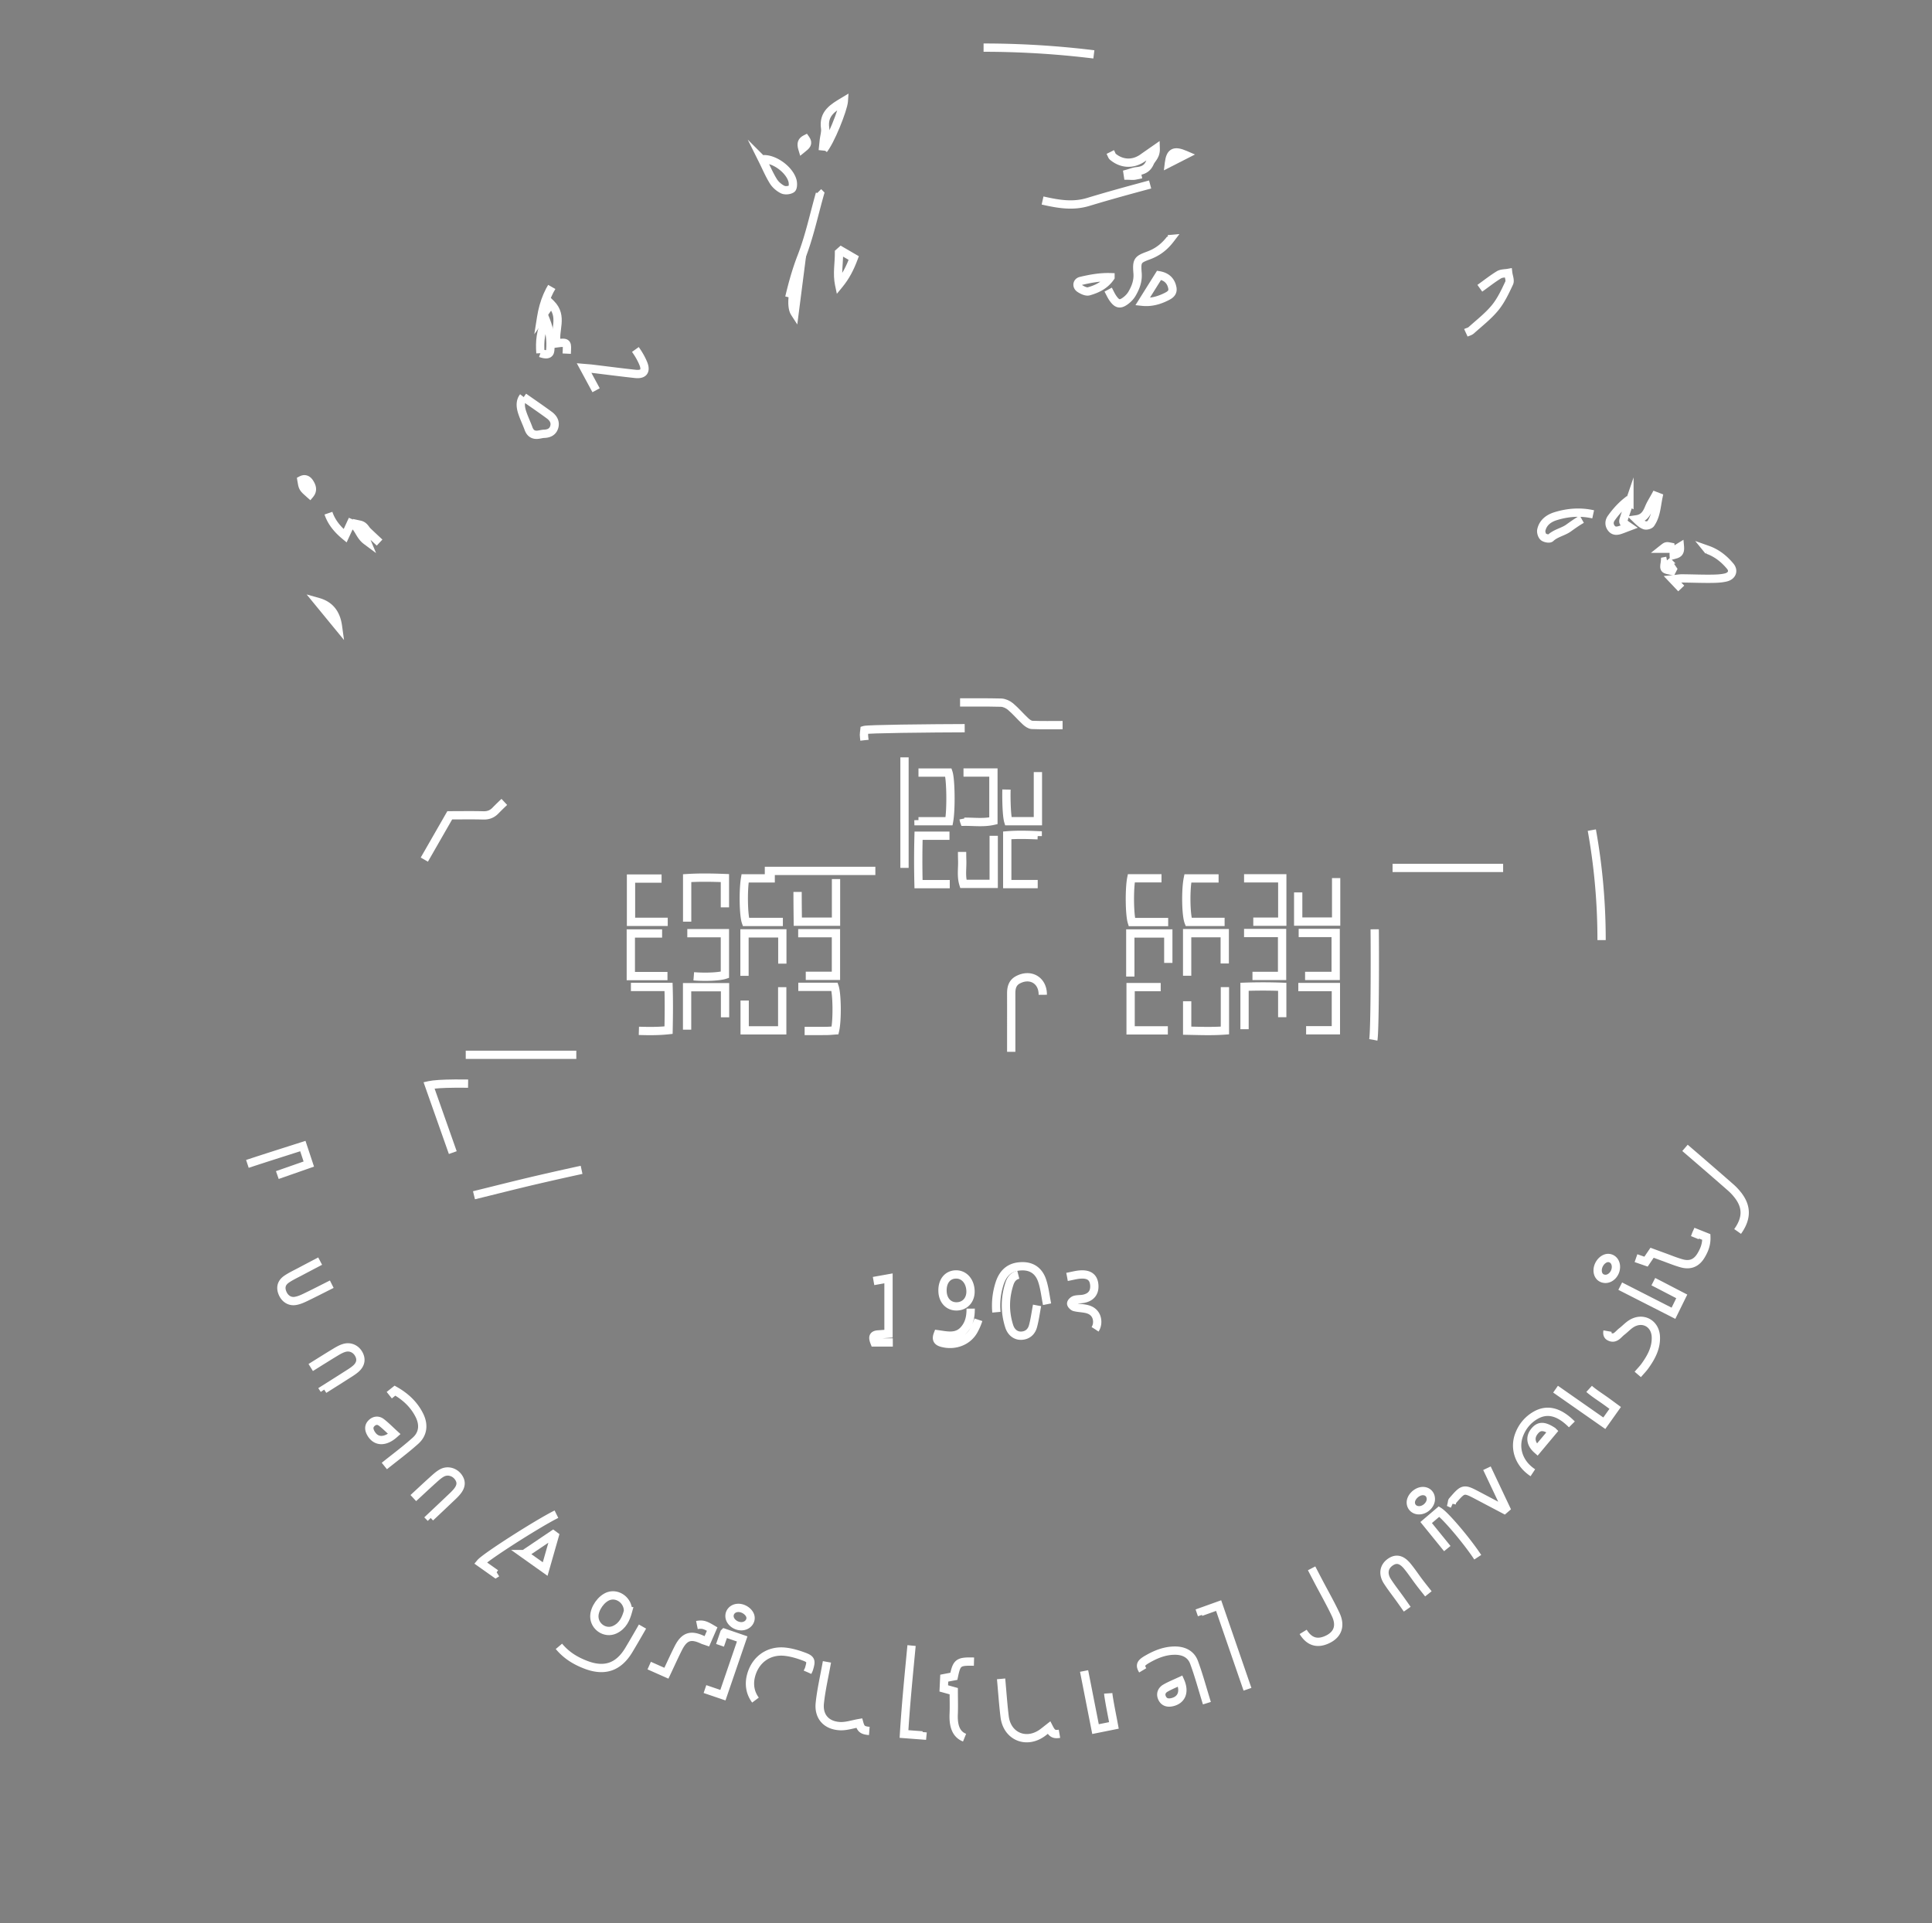 <svg id="xiaohui" xmlns="http://www.w3.org/2000/svg" width="349.483" viewBox="0 0 349.483 347.983"><rect x="0" y="0" width="349.483" height="347.983" fill="#808080" stroke="none"/><style>path{stroke-dasharray:1020;stroke-dashoffset:1000;-webkit-animation:dash 5s linear infinite;animation:dash 5s linear forwards}@-webkit-keyframes dash{to{stroke-dashoffset:0}}@keyframes dash{to{stroke-dashoffset:0}}</style><path d="M177.921 8.617c89.799.037 161.606 72.988 161.53 161.616-.076 88.916-72.285 161.361-161.419 161.352-89.251-.009-161.629-72.384-161.527-161.6C16.608 80.861 88.897 8.594 177.921 8.617zm126.201 97.859l-1.57-1.655c.82-.082 1.279-.169 1.738-.166 1.678.011 3.356.083 5.033.07.954-.007 1.935-.022 2.855-.239 1.128-.266 1.492-1.205.81-2.028-1.095-1.319-2.418-2.383-4.073-2.971 1.078 1.328 2.922 1.922 3.788 3.908-3.259.382-6.17.242-9.329-.138.965-1.41 1.869-2.563 1.736-4.115-.014-.163.055-.443.162-.489 1.209-.516.865-1.691 1.04-2.776.757.142 1.385.296 2.022.368.71.08 1.446.201 2.139.098 1.562-.233 2.249-1.74 1.47-3.169-1.633 1.347-3.628 1.364-5.588 1.536-.688.06-1.105-.241-1.494-.77-.323-.438-.51-1.146-1.366-.979l-.221 1.591c-.371.044-.658.084-.947.112-.281.027-.564.043-.846.063 2.336.897 2.336.897 2.934 2.67-2.981.672-5.956.513-8.986.348.334.333.695.674 1.099.736 1.339.208 2.316.801 2.753 2.142.023.07.206.088.35.144l1.011-.825c.19 1.369-.6 1.974-1.34 2.83-1.199-.941-2.276-1.884-3.452-2.68-1.182-.8-1.865-2.218-3.481-2.894 1.664 2.857 2.758 3.886 5.02 5.311 1.67 1.051 2.97 2.667 4.987 3.202.615.163 1.189.478 1.782.724l1.815 2.089c-1.512.228-2.462-.538-3.434-1.135-2.249-1.38-4.469-2.808-6.691-4.232-1.856-1.189-3.897-1.826-6.068-2.106-.749-.097-1.429-.101-1.899.644-.454.718-.258 1.39.102 2.039.633 1.139 1.755 1.571 2.917 1.933.414.129.819.29 1.542.55-.44.293-.575.445-.736.48-2.486.553-4.943.938-7.038-1.095-.34-.329-.772-.57-1.181-.819-1.065-.648-2.071-1.327-1.955-2.883-.489.79-.794 1.559-1.153 2.302-.396.818-.17 1.398.615 1.769 1.029.486 2.091.907 3.107 1.418.827.415 1.609.921 2.487 1.431-1.186 1.812-2.761 2.821-4.197 3.963-1.17.931-1.591.83-2.406-.504-1.169-1.912-2.009-3.95-2.229-6.211-.035-.36-.191-.707-.291-1.061l-.395.062c.069.986-.005 2.008.238 2.948.373 1.442.887 2.861 1.476 4.232 1.356 3.154 1.366 3.602 4.594 1.009 1.166-.937 2.187-2.052 3.336-3.013.369-.309 1.112-.677 1.379-.515 1.082.655 2.045 1.506 3.051 2.285l-.191.335-2.172-.679c.749.9 1.618 1.518 2.522 2.079.624.387 1.275.418 1.743-.262.426-.618-.099-.992-.45-1.379-.241-.265-.538-.479-.783-.741-.949-1.013-1.887-2.036-3.005-3.244 1.273-.229 2.214-.356 3.133-.574 1.651-.391 2.01-1.455.922-2.75-.339-.404-.83-.677-1.229-1.035-.543-.486-1.064-.996-1.637-1.536.286-.177.337-.235.388-.235.176-.001.358-.007.528.033 2.657.633 4.78 2.102 6.664 4.05.986 1.02 2.106 2.026 3.361 2.64 1.366.668 2.946.94 4.462 1.235.405.079 1.137-.276 1.314-.633.162-.328-.077-1.082-.393-1.372-.639-.589-1.454-.993-2.199-1.471zm-235.461-8.3c-.73-.684-1.466-1.362-2.187-2.056-.391-.376-.569-1.008-1.405-1.187l1.214 2.907c-1.369-1.019-1.397-2.582-2.801-3.177l-1.052 2.279c-1.874-1.55-3.108-3.319-3.357-5.671-.044-.416-.1-.843-.238-1.234-.615-1.744-1.123-3.546-1.941-5.192-.669-1.346-1.485-1.39-2.583-.418-.939.83-1.846 1.56-3.122.63-.61.734-.569 1.446-.228 2.105.381.738.827 1.46 1.349 2.104a49.854 49.854 0 0 0 2.973 3.372c.608.624.784 1.233.642 2.091-.552 3.358-1.304 6.702-.785 10.23-.729.124-1.314.329-1.886.298-1.166-.064-2.216-.43-2.904-1.505-.597-.935-.825-1.81-.063-2.79.415-.534.259-1.12-.161-1.649-1.237-1.557-4.658-2.33-6.464-1.443-1.147.563-1.331 1.635-.274 2.402.701.509 1.59.881 2.444 1.028 1.431.246 2.475.981 3.141 2.17.726 1.297 1.503 2.641 1.834 4.063.365 1.568.852 1.793 2.133 1.91.597.055 1.219.047 1.781.224.718.227 1.569.444 2.043.959 1.811 1.967 4.119 3.473 5.326 6.02.688 1.452 2.069 1.708 3.54 1.009 1.411-.671 1.984-1.78 1.774-3.374-.381-2.887-2.076-4.771-4.594-6.013-.913-.45-1.878-.795-2.788-1.25-1.619-.809-1.728-1.049-1.575-2.803.181-2.085.347-4.172.539-6.257.018-.199.179-.385.384-.802 1.805 2.252 3.646 4.267 4.43 6.883.605 2.02 2.038 2.611 3.804 3.012.973.221 1.29-.247 1.477-1.074-1.547-1.597-3.055-3.181-3.599-5.396.41.172.673.453.941.73.415.428.782.925 1.26 1.264.849.603 1.713.288 1.903-.725.104-.555-.013-1.188-.171-1.746-.194-.684-.537-1.326-.813-1.984.948.991 1.921 1.959 2.837 2.978.92 1.024 1.84 2.056 2.656 3.162.794 1.075 1.456 2.248 2.175 3.378l.397-.212c-.229-4.163-1.982-7.69-4.811-10.646l.544-2.909c.789.618 1.38 1.104 1.995 1.557.641.472 1.304.913 2.256 1.575l-2.982.261c2.395 1.154 4.211 1.079 6.785-.186 0-.251-.017-.545.003-.836.123-1.786.054-1.823-1.639-2.38a12.76 12.76 0 0 1-2.593-1.192 50.182 50.182 0 0 1-3.728-2.51c-3.443-2.531-6.633-5.313-8.839-9.062-.771-1.31-1.181-1.398-3.01-.891-.773 2.406-.819 4.672.012 6.276l1.319-2.499 8.711 8.265c-1.817.921-2.327.789-3.005-.648-.306-.65-.543-1.338-.9-1.958-.66-1.147-1.335-1.41-2.153-.938-1.544.891-1.886 1.614-1.14 2.853.52.863 1.251 1.597 1.878 2.397 1.102 1.403 2.195 2.813 3.291 4.221zm221.052 71.921c.019-61.595-49.924-111.585-111.615-111.719-61.619-.133-111.803 49.962-111.857 111.657-.054 61.674 50.039 111.812 111.706 111.807 61.722-.006 111.747-50.022 111.766-111.745zM148.01 34.751l.303.306c-1.079 3.792-1.889 7.69-3.312 11.348-1.449 3.725-2.293 7.555-3.098 11.42-.189.906-.215 1.847-.319 2.787 1.058.253 1.789.23 2.175-.684 1.334-3.153 2.392-6.386 2.942-9.781.354-2.185.829-4.351 1.252-6.525.548-2.815 2.211-5.012 3.997-7.13.399-.473.828-1.031 1.66-.913.426 1.566-.246 2.853-.751 4.179-.548 1.44-2.139.819-3.15 1.638-.051.638-.14 1.344-.157 2.051-.049 1.975-.1 3.95-.09 5.925a31.7 31.7 0 0 0 .216 3.4c.052.458.237.945.498 1.325.872 1.268 2.03 1.126 2.699-.276.897-1.88 1.812-3.751 2.817-5.828.675.446 1.349.798 1.91 1.282.982.847 1.979.993 3.117.364.107-1.434-.512-2.317-1.823-2.738-1.065-.342-2.131-.681-3.404-1.087.435-.364.708-.658 1.039-.852.41-.241.903-.347 1.3-.604.922-.599.877-1.412-.056-1.959-.81-.474-1.464-.292-2.065.392-.716.816-1.477 1.6-2.62 1.782-.592.095-1.257.195-1.593-.473-.338-.671-.573-1.394-.929-2.283.656.074 1.112.137 1.57.176 1.397.119 2.459-.408 3.107-1.673.762-1.487 1.039-3.069.746-4.711-.254-1.42-1.105-1.857-2.329-1.12-.966.582-1.797 1.385-2.701 2.073-.335.255-.708.46-1.399.902.319-1.047.534-1.658.688-2.285.185-.753.412-1.514.455-2.281.109-1.948-.563-2.39-2.34-1.638-.207.088-.427.145-.995.335l.779-2.356 1.656.985c.409-.435.826-.782 1.124-1.212 1.898-2.727 3.338-5.681 4.198-8.896a5.845 5.845 0 0 0 .178-1.953c-.117-1.427-1.156-1.989-2.392-1.317-.628.341-1.184.814-1.789 1.202-.41.263-.849.481-1.409.794-.067-.516-.065-.757-.132-.977-.241-.788-.383-1.64-.793-2.331-.427-.721-1.244-.929-2.068-.627-.827.303-.956.984-.832 1.77.103.649.196 1.301.268 1.954.144 1.305.062 2.587-.352 3.869l-1.223-.158c-.291.682.206 1.643-.967 1.822l-1.017-1.109c-1.134.64-1.103.64-1.095 1.419.009.88-.045 1.761-.074 2.735.745.14 1.653.423 2.57.457 1.519.057 1.888.37 1.754 1.94-.112 1.312-.291 2.618-.409 3.93-.062.685.071 1.291.765 1.679.757.423 1.368.302 1.9-.464zm-40.184 35.858l-2.171-4.019c.711.061 1.061.08 1.409.122 2.62.315 5.237.66 7.86.943 1.493.161 2.015-.514 1.428-1.921-.389-.931-.922-1.825-1.519-2.643-1.45-1.986-3.016-3.887-4.456-5.88-1.365-1.89-2.604-3.87-3.947-5.777-.793-1.125-1.618-2.239-2.542-3.256-.908-.999-1.421-.954-2.438-.05-.268.238-.537.494-.733.789-1.159 1.745-2.297 3.503-3.44 5.258-.3.461-.595.925-.955 1.486-1.015-1.594-.907-2.822-.057-4.235 1.573-2.617 2.945-5.356 4.368-8.062.224-.427.274-.946.43-1.519-1.44.183-3.101 1.332-4.724 3.157l1.214.22c-.384 2.221-1.594 3.87-2.996 5.793-.878-1.379-1.61-2.518-2.333-3.664-1.326-2.101-3.05-2.693-5.365-1.837-1.574.582-1.868 1.577-.549 2.627 2.022 1.608 3.276 3.797 4.857 5.743.955 1.175 1.004 2.259.19 3.423-1.236 1.767-2.512 3.506-3.786 5.246-.496.676-1.081 1.292-1.529 1.996-.188.295-.306.92-.14 1.092.269.28.842.5 1.207.413 1.074-.257 1.955-.859 2.488-1.898a227.817 227.817 0 0 1 2.444-4.609c.269-.495.603-.956 1.109-1.749.485 1.216.967 2.061 1.133 2.965.117.64.033 1.557-.358 2.003-.973 1.108-.781 2.117-.178 3.412l4.405-1.026 2.797 1.697c0 .217.017.79-.003 1.361-.041 1.153.446 1.648 1.601 1.539.342-.032.673-.187.98-.277l2.714 2.567c.613-.55 1.08-.972 1.585-1.43zm157.338-10.395c.329-.15.72-.23.976-.46 1.466-1.32 3.057-2.547 4.299-4.058 1.08-1.315 1.83-2.928 2.56-4.487.223-.477-.103-1.212-.177-1.829-.56.102-1.206.061-1.662.336-1.125.679-2.163 1.501-3.234 2.27-3.065 2.201-6.144 4.383-9.182 6.62-.916.675-1.82.84-2.856.43-.835-.33-1.672-.656-2.507-.988-2.06-.818-4.103-1.684-6.187-2.438-1.197-.434-1.968.376-1.599 1.612.115.387.353.778.638 1.064a16.192 16.192 0 0 0 1.763 1.524c1.184.887 2.399 1.731 3.65 2.628-.514 1.265-1.629 1.637-2.633 2.116-1.89.901-3.808 1.741-5.689 2.66-.423.206-.738.633-1.102.959l.119.424c.731.129 1.47.402 2.19.357a32.267 32.267 0 0 0 4.446-.577c1.123-.23 2.006-.033 2.744.826 1.171 1.361 2.375 2.696 3.491 4.102.423.533.639 1.23.919 1.791-1.176 1.381-2.888.232-4.194 1.24 2.025 1.081 4.09 1.452 6.115 1.905 1.333.298 1.89-.287 1.734-1.682-.147-1.317-.843-2.404-1.775-3.253-1.545-1.408-3.202-2.695-4.827-4.014-.49-.398-1.031-.733-1.894-1.339 2.493-.894 4.615-1.658 6.742-2.409.161-.057.363-.053.533-.017 2.205.47 4.146-.294 6.008-1.324a12.637 12.637 0 0 1 5.293-1.586c.537-.038 1.081-.075 1.607-.185 2.097-.441 3.836-2.732 3.671-4.799-2.915 3.221-6.202 4.227-9.98 2.581zm-214.998 152.4l5.695-1.992-1.078-3.256c-4.883 1.568-9.6 3.026-14.395 4.719l1.092 3.221 5.992-1.815 2.236 6.908-5.932 2.063 1.077 3.286 14.423-4.698-1.122-3.266-5.845 1.757c-.644-1.974-1.224-3.731-1.788-5.493-.126-.391-.2-.797-.355-1.434zm50.94 85.276c1.393 1.666 3.034 2.627 4.838 3.322 3.408 1.313 5.94.454 7.816-2.675 1.418-2.364 2.77-4.767 4.134-7.162.194-.341.29-.738.42-1.077-2.147-1.603-2.187-1.616-3.508-1.209-.917-2.156-2.61-3.245-4.909-3.271-2.355-.026-3.875 1.36-4.978 3.297a6.877 6.877 0 0 0-.463.973c-1.271 3.361 1.04 6.734 4.64 6.779.465.006.931.001 1.409.001-.755 1.821-2.064 2.645-3.753 2.075-1.101-.372-2.105-1.092-3.07-1.773-.462-.326-.733-.924-1.233-1.586l-1.343 2.306zm136.154-14.118c.474.911.829 1.598 1.188 2.283 1.059 2.016 2.187 4 3.161 6.056 1.019 2.15.326 3.809-1.783 4.661-1.67.675-3.051.223-4.113-1.53-.961-1.587-1.773-3.264-2.66-4.897-.593-1.09-1.203-2.171-1.875-3.38l-3.087 1.697c1.738 3.136 3.387 6.112 5.041 9.085.086.155.217.286.333.424 1.507 1.787 3.41 2.363 5.652 1.787 1.652-.425 3.116-1.235 4.396-2.362 1.87-1.647 2.344-3.693 1.63-6.03a11.975 11.975 0 0 0-.837-1.983 448.177 448.177 0 0 0-3.371-6.353c-.189-.351-.471-.652-.758-1.041-.964.521-1.846 1.001-2.917 1.583zm-136.606-9.796c-3.417 1.7-12.848 7.729-13.743 8.807l2.754 1.95 3.178-1.967 4.958 3.61-.919 3.637c.849.621 1.566 1.158 2.298 1.673.182.128.415.185.801.35l3.967-15.656-3.294-2.404zM200.46 52.405c.283.522.519 1.07.852 1.55.774 1.112 1.319 1.212 2.369.408.418-.32.807-.734 1.074-1.185.677-1.146 1.134-2.368 1.021-3.749-.185-2.277.017-2.476 1.95-3.19 1.431-.528 2.752-1.361 3.993-2.986-.69.062-1.053.018-1.351.136-.998.394-1.939.982-2.966 1.236-.913.226-1.914-.191-2.959.293.444-1.142.434-1.167 1.269-1.489 1.282-.495 2.585-.936 3.864-1.437.344-.135.635-.405 1.137-.736l-2.644-1.925c1.706-1.403 4.111-.188 5.562-1.805-.31-1.066-1.021-1.472-1.908-1.501a18.584 18.584 0 0 0-2.858.147c-1.837.226-3.657.682-5.524.212-.159-.04-.375.141-.886.354l4.086 2.022c-.922.462-1.503.684-2.006 1.022-.95.636.303 1.253.017 2.138-.753.571-1.669 1.234-2.547 1.944-.555.449-1.236.881-1.522 1.482-.269.566-.249 1.386-.075 2.016.193.697.926.585 1.54.526.456-.044.919-.009 1.627-.009-.459 2-1.161 3.593-3.115 4.526zm.382-24.898c.265.521.307.723.431.828 1.632 1.383 3.706 1.462 5.445.229.698-.495 1.402-.981 2.34-1.637.041 1.306-.749 1.804-1.058 2.516-.486 1.12-1.308 1.433-2.388 1.545-.553.057-1.088.283-1.631.433l.054.358c.433 0 .88.072 1.296-.011 3.699-.74 7.394-1.504 11.087-2.276.344-.072.667-.247.997-.383.98-.407 1.931-.91 2.943-1.205 1.373-.401 2.794-.634 4.189-.961.328-.077.636-.239 1.011-.385-.222-1.119-.683-1.919-1.801-2.018-1.509-.134-3.028-.162-4.595-.239 0-.675-.022-1.206.006-1.734.029-.554.432-1.135-.293-1.872-.622 1.067-1.208 2.002-1.724 2.975-.995 1.878-2.148 2.297-4.296 1.433.218-1.052.131-2.087-.618-3.039-.899.193-1.444.612-1.39 1.573.065 1.152-.572 1.756-1.588 2.094-.339.113-.703.233-.976.45-1.731 1.378-3.751 1.429-5.813 1.329-.445-.022-.894-.003-1.628-.003zm113.482 195.309c1.608-2.253 1.691-4.252.278-6.261a9.98 9.98 0 0 0-1.566-1.726c-2.886-2.533-5.797-5.037-8.707-7.543-.256-.221-.561-.386-1.037-.707l-.988 3.036 6.206 4.88-.139.434c-1.597 0-3.194-.014-4.79.003-3.247.034-3.248.04-4.003 3.183-.02.083.095.198.196.394.605-.037 1.257-.05 1.903-.119 2.743-.295 5.484-.608 8.226-.913 2.062-.23 3.564 1.538 2.974 3.501-.116.387-.25.769-.413 1.268l1.86.57zm-254.31 9.544c-1.698.852-3.229 1.645-4.784 2.389-.586.281-1.212.554-1.846.645-1.019.147-1.859-.44-2.27-1.404-.421-.989-.229-1.875.712-2.526.784-.542 1.665-.946 2.511-1.397 1.149-.613 2.304-1.213 3.595-1.892l-1.626-2.995c-2.195 1.137-4.261 2.103-6.222 3.247-2.952 1.722-2.998 5.289-.16 7.214.434.294.914.522 1.379.784-.877 1.284-.818 1.552.858 3.751l9.424-4.805-1.571-3.011zm14.753 38.701c1.235-1.142 2.446-2.282 3.683-3.393.486-.436.987-.894 1.561-1.186 1.008-.513 2.213-.147 2.876.754.613.833.585 1.666-.19 2.62-.45.554-.995 1.032-1.514 1.528-1.069 1.023-2.148 2.034-3.364 3.183l2.407 2.442c1.939-1.856 3.779-3.481 5.452-5.262 1.48-1.576 1.364-3.356-.016-5.014-.98-1.177-2.303-1.641-3.822-1.859l.569-1.384-2.289-2.112-7.874 7.371c.92.842 1.655 1.517 2.521 2.312zm179.79 20.105c-.527-.746-.901-1.283-1.283-1.815-.768-1.07-1.584-2.108-2.299-3.213-.877-1.355-.646-2.671.512-3.481 1.062-.742 2.045-.541 3.097.739.759.924 1.421 1.926 2.142 2.882.524.695 1.073 1.37 1.681 2.142l2.659-2.046c-1.603-2.139-3.015-4.22-4.634-6.124-1.414-1.664-3.177-1.731-4.98-.494-1.241.85-1.955 2.041-2.167 3.662l-1.242-.872-2.554 1.96 6.297 8.65 2.771-1.99zm-104.97 9.53c-.471 2.646-1.037 5.041-1.291 7.468-.254 2.439 1.187 4.043 3.656 4.161 1.139.055 2.301-.352 3.478-.554.357 1.292.689 1.456 3.247 1.461.714-1.971 2.008-9.046 1.87-10.449l-2.993-.495c-.248 1.181-.452 2.172-.664 3.16-.239 1.112-.4 2.251-.751 3.327-.408 1.249-1.443 1.748-2.705 1.492-1.168-.237-1.767-1.019-1.634-2.387.11-1.128.401-2.238.594-3.359.178-1.035.334-2.073.515-3.21l-3.322-.615zm-93.38-53.261c1.647-1.024 3.057-1.919 4.487-2.78.508-.306 1.041-.613 1.605-.772 1.063-.3 2.068.174 2.593 1.108.538.957.368 1.903-.584 2.71-.544.461-1.172.826-1.775 1.214-1.249.802-2.507 1.59-3.912 2.478l1.88 2.849c2.189-1.392 4.26-2.594 6.203-3.977 2.013-1.432 2.336-3.521.807-5.458-.736-.933-1.862-1.559-2.905-2.399l.59-.951-1.688-2.624-9.143 5.699 1.842 2.903zm124.883 56.336c.226 2.458.372 4.658.641 6.842.445 3.619 3.992 5.054 6.925 2.842.362-.273.715-.559 1.093-.855.706 1.387 1.09 1.448 3.674.61-.402-3.419-.393-6.921-1.084-10.499l-3.149.414c.102 1.488.204 2.843.286 4.199.054.893.185 1.799.09 2.679-.125 1.163-1.063 1.892-2.233 1.947-1.11.052-1.847-.506-2.134-1.751-.173-.752-.213-1.537-.292-2.309-.145-1.414-.275-2.83-.429-4.435l-3.388.316zM69.526 265.257c1.867-1.502 3.834-2.955 5.644-4.582 1.372-1.233 1.542-2.904.688-4.605-.965-1.923-2.461-3.341-4.411-4.45l-1.635 1.301c.604.405 1.089.644 1.463.998.731.693 1.494 1.384 2.067 2.2.532.758.448 1.588-.607 2.25-.573-.55-1.142-1.144-1.761-1.68-.765-.663-1.509-1.382-2.372-1.891-1.289-.76-2.744-.496-3.805.502-1.055.993-1.294 2.364-.584 3.78.61 1.217 1.506 2.15 2.878 2.523.316.086.624.203.951.311-.621 1.325-.477 1.645 1.484 3.343zm214.814-7.53c-2.329-2.347-4.493-2.853-6.593-1.63-1.397.813-2.382 2.016-2.95 3.516-.838 2.214-.183 4.596 1.634 6.21 1.856 1.648 4.022 2.047 5.966.958 2.243-1.257 3.57-3.258 4.469-5.701l-1.556-1.259c-.302.601-.473 1.113-.781 1.521-.643.853-1.265 1.761-2.067 2.445-.997.851-1.709.736-2.948-.19l4.826-5.87zm-66.022 50.444c-.807-2.606-1.455-5.028-2.319-7.372-.546-1.481-1.835-2.133-3.436-2.138-1.803-.006-3.403.629-4.93 1.498-1.497.852-1.55 1.217-.558 2.619 1.262-.589 2.463-1.272 3.746-1.71 1.129-.385 1.546-.059 2.244 1.333-.746.34-1.504.651-2.231 1.025-.902.463-1.854.879-2.647 1.493-1.235.957-1.5 2.299-.935 3.71.531 1.326 1.574 1.998 3.117 1.948 1.667-.054 2.998-.742 3.914-2.174.082-.128.247-.202.376-.303l.736.926 2.923-.855zM188.592 36.279c3.004.684 5.541 1.083 8.275.254 5.733-1.739 11.54-3.237 17.326-4.799.706-.191 1.469-.168 2.205-.244l.114.451c-1.642.851-3.627.919-5.281 1.958.216.08.33.169.422.15 3.81-.788 7.619-1.586 11.428-2.384.059-.012.12-.021.174-.044 1.306-.539 2.63-.721 4.03-.363.343.088.758-.107 1.147-.173-.397-1.713-1.376-2.338-3.025-2.008-1.174.235-2.331.567-3.51.764-6.205 1.036-12.429 1.969-18.62 3.083-4.654.838-9.269 1.893-13.899 2.862-.157.034-.292.178-.786.493zm80.386 229.38l3.424 7.24-.285.247c-1.568-.826-3.136-1.651-4.703-2.478-2.673-1.411-2.674-1.413-4.69.914-.066.077-.056.219-.114.472l10.325 4.664 2.666-2.661c-.678-2.704-3.541-9.711-4.349-10.682l-2.274 2.284zm27.281-16.972c.529-.615.952-1.041 1.298-1.523 1.136-1.582 2.059-3.268 1.972-5.293-.105-2.469-2.439-3.669-4.501-2.32-.597.391-1.09.938-1.661 1.374-.673.514-1.213 1.519-2.281.894-.58-.339-.369-1.388.475-2.59.429-.611.921-1.179 1.471-1.877l-2.014-1.03c-.732 1.148-1.512 2.089-1.967 3.168-.43 1.019-.741 2.187-.713 3.28.055 2.167 2.277 3.323 4.175 2.273.621-.343 1.15-.855 1.708-1.307.419-.339.771-.793 1.237-1.031.373-.191 1.028-.33 1.272-.135.262.209.38.922.226 1.264-.388.859-.926 1.661-1.484 2.428-.308.424-.776.731-1.332 1.237l2.119 1.188zm-.324-21.038l1.818.631 1.093-1.609c.71.26 1.323.488 1.939.71 1.127.407 2.238.874 3.388 1.198 1.561.439 2.698-.032 3.525-1.402.589-.976 1.016-2.023.965-3.357l-1.764-.705c-.245.544-.321 1.035-.607 1.273-.419.348-1.055.805-1.482.707a18.284 18.284 0 0 1-4.791-1.837l.702-2.508-1.89-.7-1.192 2.35-3.012-.924-.275 3.309 1.956.993c-.115.584-.219 1.101-.373 1.871zm-119.748 73.005c-2.848-.071-3.113.125-3.639 2.653l-1.742.335-.087 1.856 1.806.5c0 1.423.048 2.79-.009 4.153-.144 3.452 1.312 4.851 4.767 4.501.352-.036.696-.14 1.203-.246l.143-1.903c-.541-.052-.892-.079-1.24-.121-.83-.098-1.349-.596-1.387-1.396-.077-1.651-.111-3.312.264-4.944l2.446-.255v-1.912l-2.384-.393-.141-2.828zm-30.115 1.914c.078-.171.201-.375.268-.596.456-1.51.393-1.758-1.057-2.287-1.061-.387-2.179-.712-3.296-.829-2.985-.312-5.398 1.465-6.143 4.383-.685 2.681.626 5.165 3.432 6.325.875.362 1.827.585 2.766.735 1.904.306 2.203-.014 2.165-2.02-.946-.161-1.92-.203-2.807-.503-1.787-.603-2.56-2.095-2.13-3.815.435-1.741 1.803-2.772 3.615-2.485 1.029.165 2.006.675 3.187 1.092zm79.588 3.086l-5.22-15.142-3.219 1.155 5.217 15.126 3.222-1.139zm-60.767-7.909c-.521 5.463-1.043 10.667-1.366 16.005l3.315.251c.51-5.4 1.029-10.604 1.362-15.912l-3.311-.344zm116.494-46.391l8.819 6.164 1.968-2.77c-.674-.494-1.194-.883-1.722-1.262-.923-.662-1.891-1.268-2.765-1.989-1.493-1.232-1.632-2.52-.532-4.065.192-.27.407-.524.689-.885l-2.098-1.421c-1.436 1.168-1.399 2.564-1.047 4.133l-1.416-.578-1.896 2.673zm-163.952 50.015l3.111 1.382c.78-1.647 1.435-3.116 2.162-4.548 1.074-2.116 2.247-2.5 4.358-1.51.206.097.43.154.796.282l.964-2.213c-1.656-.981-1.93-1.003-4.158-.378l.251-1.471-2.979-1.267-4.505 9.723zm78.668.981l2.067 10.513 3.328-.669c-.352-1.898-.71-3.591-.971-5.299-.291-1.905.457-2.958 2.318-3.419.337-.083.682-.133 1.193-.231l-.489-2.301c-1.856-.327-2.748.783-3.594 2.126l-.69-1.41-3.162.69zm71.208-20.586c-1.885-2.882-5.792-7.506-6.998-8.268l-2.334 1.99 6.733 8.303 2.599-2.025zm-139.79 23.854l3.247 1.105 3.487-10.177-3.23-1.11a60734.83 60734.83 0 0 0-3.504 10.182zm165.565-72.902l9.629 4.905 1.501-3.053c-3.244-1.671-6.306-3.334-9.594-4.81l-1.536 2.958zM94.671 71.8c-.616.792-.54 1.786-.236 2.748.322 1.018.805 1.984 1.169 2.99.313.866.883 1.238 1.787 1.11.355-.05.707-.144 1.063-.158.857-.035 1.539-.358 1.797-1.208.281-.928-.184-1.655-.891-2.175-1.511-1.113-3.064-2.167-4.689-3.307zm193.518 21.263c-2.33-.524-4.586-.343-6.78.332-1.241.382-2.292 1.139-2.595 2.504-.085.384.097 1 .383 1.246.291.25 1.07.394 1.274.202.953-.899 2.276-1.098 3.253-1.797 1.402-1.003 2.758-1.981 4.465-2.487zM137.976 29.038c.622 1.249 1.173 2.557 1.911 3.751.385.623 1.029 1.181 1.686 1.506.438.217 1.223.145 1.629-.129.266-.18.279-.989.156-1.45-.515-1.934-3.056-3.857-5.065-3.915-.088-.003-.179.129-.317.237zm68.691 25.558c1.591.167 3.064-.258 4.463-.985.601-.312 1.098-.706.937-1.539-.245-1.27-1.067-2.04-2.404-2.259l-2.996 4.783zm88.084 36.303l-.418-.227c-1.108.876-2.047 1.929-2.867 3.078-.406.569-.431 1.253.037 1.842.448.564 1.047.485 1.641.278.473-.165.939-.352 1.515-.57-1.118-.769-1.13-.772-.867-1.579.307-.945.638-1.882.959-2.822zm-93.872-40.745c-1.84-.061-3.618.259-5.369.677-.701.167-.806.956-.186 1.365.467.308 1.161.646 1.625.516 1.52-.429 2.944-1.12 3.93-2.558zm91.43 179.139c.028-.903-.504-1.594-1.289-1.671-.949-.094-1.957.976-2.014 2.137-.046.921.463 1.565 1.291 1.634 1.022.084 1.975-.91 2.012-2.1zm-33.48 41.908c-.02-.861-.65-1.448-1.513-1.41-1.052.046-2.132 1.111-2.112 2.082.017.827.666 1.416 1.538 1.394 1.095-.028 2.112-1.034 2.087-2.066zM134.19 294.248c.922-.038 1.63-.74 1.58-1.569-.056-.938-1.247-1.827-2.34-1.745-.857.064-1.472.682-1.469 1.477.003.994 1.083 1.884 2.229 1.837zM299.996 89.933l-.556-.214c-.39.721-.843 1.416-1.155 2.17-.418 1.011-.91 1.887-2.24 2.078.514.5.961.908 1.486 1.084.3.101.898-.056 1.067-.301 1.01-1.459 1.054-3.179 1.398-4.817z" fill="none" stroke="#fff" stroke-width="1.5" stroke-miterlimit="10"/><path d="M85.74 216.27c3.956-.971 7.607-1.906 11.278-2.76 13.549-3.152 27.203-5.783 40.959-7.832 10.314-1.536 20.656-2.92 31.017-4.091 10.84-1.225 21.712-2.196 32.583-3.123 6.691-.57 13.402-.952 20.111-1.238 12.523-.533 25.051-.986 37.58-1.367 5.635-.172 11.278-.093 16.918-.126.646-.004 1.292-.001 2.231-.001-.536 1.794-.913 3.353-1.466 4.848-1.697 4.587-.709 3.752-5.392 4.174-10.33.929-20.658 1.883-30.906 3.531-1.36.219-2.712.493-4.06.775-.38.08-.734.282-1.079.6 12.344-.434 24.621.261 37.097 1.108-.203.632-.299 1.076-.482 1.482-11.795 26.145-31.029 44.172-58.32 53.38-9.83 3.317-19.958 5.076-30.3 5.732-6.119.388-12.23.483-18.332-.143-7.483-.768-14.798-2.351-21.869-4.935-21.68-7.923-39.114-21.368-52.184-40.403-1.691-2.463-3.049-5.157-4.54-7.756-.293-.508-.491-1.069-.844-1.855zm103.665 19.715c-.297-1.478-.439-2.922-.89-4.263-.685-2.036-2.247-2.85-4.373-2.548-1.839.261-2.827 1.483-3.342 3.114-.794 2.513-.801 5.077-.105 7.609.562 2.047 2 3.206 3.808 3.248 1.825.042 3.362-.992 4.025-2.988.443-1.342.595-2.782.877-4.172zm-13.821.799c.018 1.513-.281 2.753-1.179 3.793-1.338 1.549-3.119 1.066-4.769.842-.365.948-.019 1.336.768 1.552 2.228.61 4.641-.226 5.753-2.258 1.612-2.948 1.7-6.078.55-9.203-.508-1.38-1.568-2.242-3.114-2.358-1.662-.124-3.115.283-4.07 1.748-1.03 1.58-1.14 3.276-.286 4.953.907 1.78 3.114 2.503 4.944 1.696.425-.187.819-.443 1.403-.765zm17.437-5.741c.903-.165 1.712-.407 2.53-.442 1.519-.064 2.263.561 2.39 1.831.137 1.378-.521 2.281-1.924 2.565-.525.106-1.088.048-1.597.193-.274.078-.635.413-.654.656-.017.21.358.594.62.659.75.186 1.549.178 2.295.377 1.138.303 1.753 1.126 1.795 2.197.043 1.113-.609 2.137-1.781 2.382-.846.177-1.765.082-2.641-.001-.511-.048-1.001-.311-1.558-.496-.356.868-.246 1.512.618 1.789 1.972.631 3.918.606 5.655-.656 2.036-1.479 1.961-4.368-.097-5.772-.275-.187-.57-.345-.944-.57.511-.46.949-.774 1.286-1.172 1.524-1.798.762-4.669-1.513-5.203-1.165-.274-2.474-.057-3.699.088-.731.087-1.143.622-.781 1.575zm-35.001.745l2.703-.483v10.013l-1.893.136c-.985.069-.973.596-.642 1.443 2.188 0 4.331.027 6.471-.031.289-.008.566-.439.849-.674-.269-.244-.503-.625-.814-.703-.608-.153-1.258-.137-2.111-.209v-12.228c-1.6.464-2.905.816-4.191 1.225-.663.211-.704.722-.372 1.511zM76.755 155.538l4.6-8.018c2.082 0 4.06-.038 6.036.017.906.025 1.597-.215 2.237-.874 1.083-1.116 2.244-2.155 3.56-3.403 1.066 1.013 2.147 1.932 3.094 2.973.873.96 1.821 1.321 3.143 1.318 18.896-.045 37.791-.031 56.687-.031h2.318v-12.986c12.476-.006 24.741-.002 37.268-.002.016 2.228.037 4.36.044 6.491.008 2.083.002 4.167.002 6.361.716.056 1.237.131 1.757.131 20.215.006 40.431 0 60.646.022.968.001 1.711-.232 2.392-.942 1.074-1.121 2.235-2.159 3.47-3.338 1.154 1.096 2.274 2.085 3.302 3.162.755.791 1.563 1.312 2.68 1.096 2.303-.445 3.797.519 5.009 2.462 1.129 1.811 2.563 3.43 4.106 5.452-1.024.047-1.702.104-2.381.104-17.036.005-34.072.004-51.108.004l-27.354.001c-.54 0-1.08-.002-1.619.022-.819.035-1.017.478-.673 1.454h52.978v31.524h-53.015l-.321 2.53h-36.977l-.36-2.466h-51.33v-31.534c2.129-.016 4.262-.038 6.395-.046 2.1-.008 4.199-.002 6.299-.002H158.19c.301-.805.392-1.383-.619-1.457-.597-.044-1.199-.026-1.799-.026H79.47l-2.715.001zm171.665 32.601c.401-1.898.345-29.22-.045-30.556h-52.602a317.917 317.917 0 0 0-.007 8.84l2.388.254v1.957l-2.174.238c-.372 1.927-.315 17.878.064 19.267h52.376zm-90.075-30.559h-50.907c-.096.273-.205.438-.205.602-.018 9.417-.029 18.833-.033 28.25 0 .476.063.953.106 1.429.004.049.072.092.113.136.04.043.082.085.142.146h50.633c.384-1.769.353-17.788-.034-19.302l-2.58-.205v-1.962l2.765-.258v-8.836zm5.271-20.545v28.045c2.025.424 25.492.325 26.733-.093.375-3.821.2-26.684-.216-27.952h-26.517zm19.306 53.278v-2.13c0-2.82.004-5.639-.001-8.459-.002-1.017.229-1.914 1.205-2.435 2.256-1.205 4.476.066 4.501 2.601.028 2.819 0 5.639.013 8.459.003.633.073 1.266.114 1.941h1.922c.398-1.694.37-18.677-.013-20.109-2.331-.41-26.686-.277-27.909.148v20.049l1.982-.134v-4.993c.002-1.98-.024-3.96.019-5.939.026-1.193.564-1.897 1.51-2.192 2.536-.792 4.158.365 4.17 2.998.013 2.82-.004 5.639.008 8.459.003.569.079 1.138.118 1.661h3.691v-2.096c.001-2.82.008-5.639-.002-8.459-.004-1.028.254-1.909 1.238-2.411 2.303-1.175 4.444.092 4.463 2.654.02 2.82-.003 5.639.01 8.459.003.628.076 1.255.12 1.929l2.841-.001z" fill="none" stroke="#fff" stroke-width="1.5" stroke-miterlimit="10"/><path d="M251.904 157.044h24.529c.375 1.359.441 31.862.064 33.809h-24.523c-.411-1.346-.479-31.907-.07-33.809zM104.249 190.855H79.564c-.41-1.688-.39-32.335.007-33.809h24.678v33.809zM81.905 208.552l-4.297-12.181c6.871-1.531 61.57 2.984 69.764 5.743-3.548.512-6.892.982-10.231 1.483-1.362.204-2.734.394-4.065.733-4.221 1.075-8.547 1.081-12.847 1.348-8.733.543-17.473.995-26.202 1.598-3.936.272-7.853.817-12.122 1.276zM192.213 131.199c-1.839 0-3.679.04-5.515-.031-.412-.016-.871-.357-1.2-.664-.921-.858-1.737-1.834-2.693-2.647-.458-.389-1.136-.706-1.723-.722-2.698-.075-5.399-.016-8.098-.042-.725-.007-1.258.232-1.703.798-.631.8-1.348 1.536-1.95 2.356-.557.759-1.236 1.016-2.16.983-1.658-.059-3.321-.017-5.082-.017.746-1.293 12.526-12.508 15.208-14.544l15.067 14.091c-.052.146-.102.293-.151.439zM156.373 133.934c-.038-.392-.09-.687-.09-.982.001-.294.054-.588.082-.862 1.291-.384 39.329-.494 41.756-.118v1.88c-1.554.437-38.853.534-41.748.082zM61.125 113.274l-3.567-4.349c2.038.573 3.238 1.979 3.567 4.349zM56.063 89.439c-1.307-1.15-1.307-1.15-1.535-2.58.665-.358 1.164-.016 1.485.494.403.636.668 1.354.05 2.086zM148.83 27.235c.066-.631.126-1.263.198-1.894.081-.71.333-1.442.233-2.123-.397-2.707 1.457-3.747 3.379-4.901-.1 1.422-2.435 7.396-3.81 8.918zM152.155 45.364l2.281 1.326c-.682 1.846-1.488 3.383-2.644 4.789-.411-1.958-.008-3.861-.025-5.77l.388-.345zM144.609 49.811l-.869 6.769c-.78-1.204-.36-4.577.869-6.769zM145.147 26.898c-.277-.926-.113-1.388.584-1.74.59.836.093 1.193-.584 1.74zM102.513 63.988c.092-1.942.249-2.147-1.807-1.861-.563-2.258 1.266-4.871-1.053-7.155l-1.765 2.475c.442-2.792 1.448-5.309 3.279-7.42.771-.888 1.275-.859 2.076.067.662.765 1.196 1.643 1.774 2.48 2.21 3.202 4.406 6.414 6.628 9.608.602.866 1.315 1.665 1.501 2.911-.638.055-1.099.126-1.561.128-1.738.006-3.475-.017-5.213-.016-.81.001-1.45-.066-1.843-1.023-.454-1.109-.618-1.062-2.016-.194z" fill="none" stroke="#fff" stroke-width="1.5" stroke-miterlimit="10"/><path d="M97.762 63.885c-.162-2.079.019-4.028 1.004-5.886.697 1.754.927 3.567.768 5.391-.076.889-.848.818-1.772.495zM113.601 291.532c-.353 1.304-.924 2.668-2.415 3.349-1.689.772-3.645-.519-3.674-2.376-.023-1.458 1.263-3.28 2.629-3.723 1.65-.535 3.5.835 3.46 2.75zM94.804 281.193l5.244-3.535.289.215-1.72 6.03-3.813-2.71z" fill="none" stroke="#fff" stroke-width="1.5" stroke-miterlimit="10"/><path d="M214.4 28.01l-2.949 1.504c.241-1.971.93-2.376 2.949-1.504zM301.552 101.472l1.026 1.511-.159.31c-.439-.129-1.057-.131-1.266-.424-.205-.289.004-.873.032-1.327l.367-.07zM303.886 98.937c.104 1.135-.398 1.297-1.127 1.48-.053-.819.417-1.042 1.127-1.48zM302.207 99.291h-1.434c.649-.517.649-.517 1.406-.363l.028.363z" stroke="#fff" stroke-width="1.5" stroke-miterlimit="10"/><path d="M71.326 259.468c-1.721 1.538-3.361 1.409-4.231-.129-.35-.619-.452-1.253.093-1.81.531-.543 1.212-.612 1.79-.17.791.605 1.492 1.329 2.348 2.109zM280.863 258.965l-2.793 3.34c-1.187-1.04-1.345-2.234-.53-3.28.823-1.057 1.683-1.122 3.323-.06zM213.491 304.169c.867 1.958.251 3.403-1.417 3.81-.769.188-1.463.058-1.836-.693-.375-.754-.11-1.442.587-1.843.815-.469 1.698-.819 2.666-1.274zM187.596 236.197c-.25 1.324-.41 2.567-.735 3.766-.267.988-.972 1.648-2.061 1.716-.986.062-1.873-.543-2.247-1.724-.816-2.574-.785-5.18.067-7.744.323-.971 1.006-1.616 2.123-1.622 1.008-.006 1.73.435 2.078 1.634.379 1.304.532 2.673.775 3.974zM172.879 230.596c1.505-.047 2.623 1.204 2.678 2.997.049 1.576-.95 2.721-2.426 2.781-1.521.062-2.594-1.066-2.638-2.773-.045-1.773.896-2.958 2.386-3.005zM225.042 158.92h6.91v7.847H225.1c-.145-2.52-.054-5.066-.058-7.847zM211.315 166.83h-6.581c-.414-1.332-.473-5.988-.093-7.913h6.675l-.001 7.913zM221.522 166.807h-6.519c-.473-1.232-.561-5.738-.132-7.868h6.652l-.001 7.868zM241.696 158.882v7.864h-6.863v-7.869a74.108 74.108 0 0 1 6.863.005zM211.254 186.429h-6.736v-7.821h6.629c.374 1.259.449 5.397.107 7.821zM225.127 186.227v-7.681a93.448 93.448 0 0 1 6.819.007v7.684c-1.584.419-5.237.419-6.819-.01zM234.853 178.593h6.796v7.82h-6.796v-7.82zM234.919 168.811h6.693v7.772h-6.6c-.387-1.268-.454-5.492-.093-7.772zM204.463 176.697v-7.796h6.872v7.704c-2.253.213-4.482.056-6.872.092zM214.744 176.551v-7.707h6.802v7.707h-6.802zM225.038 168.815h6.88v7.763h-6.827c-.136-2.515-.035-5.043-.053-7.763zM221.577 178.609v7.845c-2.258.17-4.478.083-6.828.037v-7.882h6.828zM124.3 166.763v-7.873c2.24-.14 4.471-.102 6.83-.012v7.885h-6.83zM141.616 166.816h-6.695c-.421-1.21-.512-5.661-.142-7.884h6.796c.014 1.338.033 2.629.04 3.921.006 1.249.001 2.498.001 3.963zM151.228 159.055v7.711h-6.911c-.013-1.282-.031-2.572-.037-3.861-.006-1.255-.001-2.509-.001-3.725 1.352-.451 4.916-.514 6.949-.125zM144.405 178.558h6.567c.448 1.292.506 6.042.083 7.882-.49.033-1.016.093-1.543.097-1.661.013-3.322.005-5.108.005l.001-7.984zM124.327 168.846h6.801v7.537c-1.206.395-4.542.476-6.801.138v-7.675zM144.385 168.851h6.831v7.709h-6.831v-7.709zM134.672 176.57v-7.683h6.844v7.683h-6.844zM124.289 186.31v-7.688h6.864v7.537c-1.251.465-4.634.553-6.864.151zM141.497 178.622v7.806h-6.794v-7.806h6.794zM120.788 166.798h-6.644v-7.827h6.496c.412 1.248.507 5.313.148 7.827zM114.126 178.58h6.809c.082 2.606.055 5.133.003 7.815-2.331.254-4.505.149-6.813.082l.001-7.897zM120.741 176.611h-6.631V168.9h6.544c.408 1.286.475 5.647.087 7.711zM187.748 139.699v8.886h-5.365c-.379-1.25-.46-6.519-.099-8.886h5.464zM171.804 159.976h-5.65a170.55 170.55 0 0 1 .008-8.758h5.642v8.758zM179.752 151.231v8.701h-5.49c-.424-1.389-.162-2.825-.206-4.234-.044-1.434-.01-2.87-.01-4.468l5.706.001zM174.289 139.778h5.411v8.735c-1.754.403-3.527.151-5.26.172-.475-1.308-.569-6.746-.151-8.907zM187.715 159.965h-5.512v-8.818c1.777-.145 3.58-.096 5.512-.017v8.835zM166.145 139.788h5.425c.419 1.232.5 6.684.108 8.803h-5.534c-.061-2.901-.047-5.746.001-8.803z" fill="none" stroke="#fff" stroke-width="1.5" stroke-miterlimit="10"/></svg>